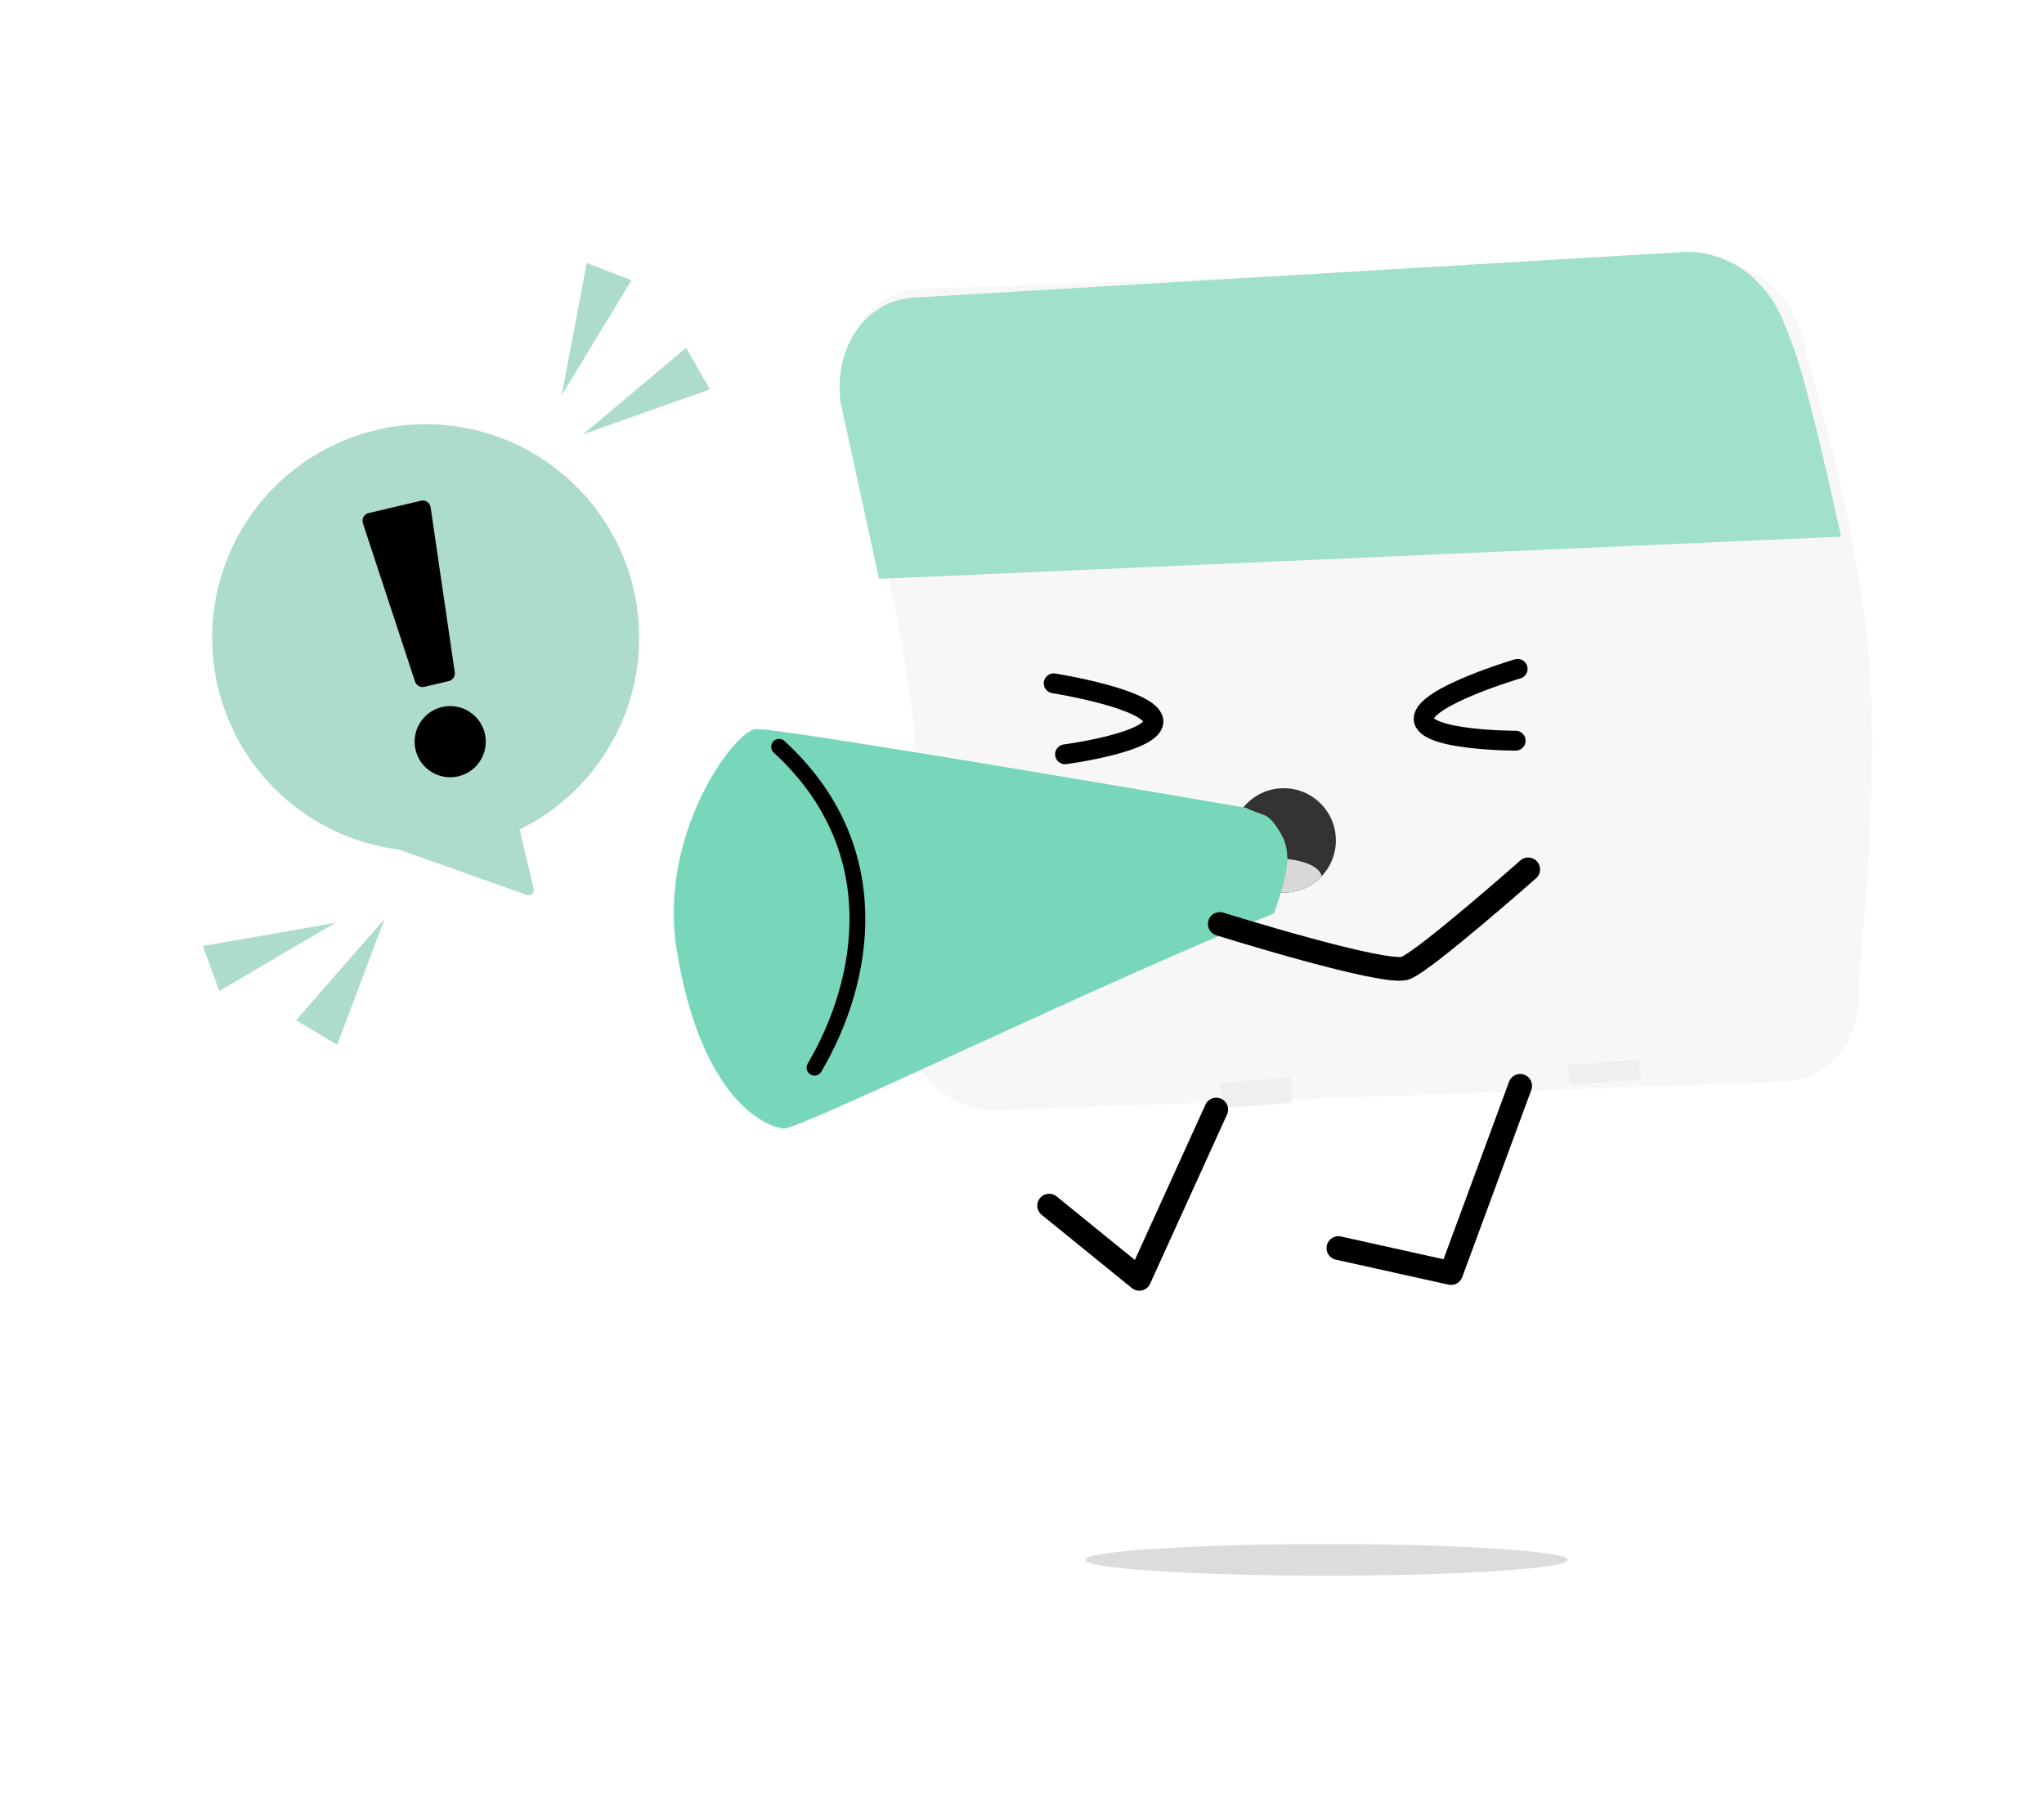 <svg width="206" height="183" viewBox="0 0 206 183" fill="none" xmlns="http://www.w3.org/2000/svg">
<g filter="url(#filter0_i_1146_17509)">
<path d="M92.095 29.909L171.185 27.037C176.04 26.861 180.508 30.988 181.164 36.256C181.164 36.256 186.316 52.812 187.525 66.577C188.735 80.343 186.474 99.956 186.474 99.956C187.13 105.224 183.725 109.637 178.87 109.813L99.78 112.685C94.925 112.862 90.457 108.734 89.801 103.467C89.801 103.467 92.124 86.784 91.41 75.721C90.697 64.658 84.492 39.766 84.492 39.766C83.835 34.499 87.24 30.085 92.095 29.909Z" fill="#F7F7F7"/>
</g>
<path d="M180.838 35.255C179.257 30.914 178.68 29.945 176.792 28.09C174.904 26.234 172.126 25.305 169.794 25.389L92.219 29.987C91.064 30.029 89.954 30.334 88.952 30.886C87.95 31.438 87.075 32.225 86.378 33.203C85.68 34.181 85.174 35.33 84.888 36.585C84.601 37.84 84.541 39.175 84.709 40.516L88.593 58.334L185.545 54.082C185.545 54.082 182.419 39.596 180.838 35.255Z" fill="#A1E0CA"/>
<path d="M106.195 68.864C106.195 68.864 115.902 70.395 116.239 72.595C116.577 74.796 107.336 76.015 107.336 76.015" stroke="black" stroke-width="2" stroke-linecap="round"/>
<path d="M152.951 67.406C152.951 67.406 143.527 70.19 143.48 72.415C143.432 74.641 152.752 74.645 152.752 74.645" stroke="black" stroke-width="2" stroke-linecap="round"/>
<ellipse cx="133.69" cy="157.197" rx="24.309" ry="1.594" fill="black" fill-opacity="0.14"/>
<rect x="122.931" y="109.127" width="7.173" height="2.561" transform="rotate(-4.379 122.931 109.127)" fill="#EFEFEF"/>
<rect x="158.046" y="107.349" width="7.173" height="1.969" transform="rotate(-4.379 158.046 107.349)" fill="#EFEFEF"/>
<path d="M129.375 89.954C132.28 89.954 134.635 87.599 134.635 84.694C134.635 81.789 132.28 79.434 129.375 79.434C126.469 79.434 124.114 81.789 124.114 84.694C124.114 87.599 126.469 89.954 129.375 89.954Z" fill="#333333"/>
<path d="M129.374 89.955C130.09 89.953 130.798 89.806 131.455 89.521C132.111 89.236 132.703 88.819 133.192 88.297C133.073 87.5 131.726 86.591 128.609 86.487C126.051 86.4 124.983 86.487 124.513 86.695C124.909 87.659 125.583 88.483 126.448 89.063C127.314 89.644 128.332 89.954 129.374 89.955Z" fill="#D8D8D8"/>
<path d="M105.735 121.498L114.822 128.878L122.576 111.82" stroke="black" stroke-width="2.391" stroke-linecap="round" stroke-linejoin="round"/>
<path d="M134.888 125.777L146.244 128.295L153.208 109.429" stroke="black" stroke-width="2.391" stroke-linecap="round" stroke-linejoin="round"/>
<path d="M76.138 73.474C78.293 73.263 125.583 81.408 125.583 81.408C127.499 82.376 127.711 81.681 129.102 84.029C130.493 86.377 129.311 89.237 128.398 92.055C112.69 98.216 80.582 113.867 78.997 113.728C77.016 113.555 70.621 110.594 68.199 95.737C66.298 84.073 73.983 73.685 76.138 73.474Z" fill="#78D7BA"/>
<path d="M78.518 75.261C89.627 85.435 87.251 98.85 82.084 107.598" stroke="black" stroke-width="1.594" stroke-linecap="round"/>
<path d="M154.016 87.613C154.016 87.613 143.655 96.76 141.663 97.556C139.67 98.353 122.933 93.111 122.933 93.111" stroke="black" stroke-width="2.391" stroke-linecap="round" stroke-linejoin="round"/>
<path d="M38.761 92.603L33.986 105.294L29.839 102.814L38.761 92.603Z" fill="#ADDDCA"/>
<path d="M56.609 39.83L59.133 26.508L63.644 28.238L56.609 39.83Z" fill="#ADDDCA"/>
<path d="M33.794 93.002L22.102 99.869L20.437 95.333L33.794 93.002Z" fill="#ADDDCA"/>
<path d="M58.768 43.768L69.149 35.045L71.548 39.239L58.768 43.768Z" fill="#ADDDCA"/>
<path d="M21.957 69.214C22.964 73.482 25.251 77.34 28.511 80.271C31.772 83.203 35.85 85.069 40.2 85.619L53.113 90.196C53.201 90.227 53.295 90.233 53.387 90.215C53.478 90.196 53.563 90.154 53.632 90.091C53.701 90.029 53.752 89.949 53.779 89.86C53.807 89.771 53.81 89.677 53.788 89.586L52.373 83.59C56.011 81.807 59.071 79.033 61.202 75.587C63.333 72.142 64.448 68.165 64.419 64.114C64.39 60.063 63.218 56.102 61.038 52.688C58.858 49.273 55.758 46.543 52.095 44.812C48.433 43.081 44.356 42.419 40.333 42.902C36.311 43.385 32.507 44.994 29.358 47.543C26.21 50.093 23.845 53.479 22.536 57.312C21.226 61.146 21.026 65.272 21.957 69.214Z" fill="#ADDDCA"/>
<path d="M42.812 69.206L45.186 68.646C45.392 68.609 45.575 68.492 45.695 68.321C45.816 68.15 45.864 67.939 45.83 67.732L43.398 51.109C43.38 50.998 43.338 50.891 43.276 50.797C43.214 50.703 43.132 50.623 43.036 50.563C42.941 50.502 42.834 50.463 42.722 50.447C42.61 50.432 42.496 50.44 42.387 50.471L37.19 51.698C37.078 51.718 36.971 51.763 36.877 51.828C36.782 51.893 36.704 51.978 36.645 52.076C36.587 52.175 36.55 52.285 36.538 52.398C36.526 52.512 36.539 52.627 36.575 52.736L41.831 68.692C41.896 68.888 42.035 69.052 42.218 69.147C42.401 69.243 42.614 69.264 42.812 69.206Z" fill="black"/>
<path d="M46.196 78.234C44.268 78.689 42.336 77.495 41.882 75.567C41.426 73.64 42.62 71.708 44.548 71.253C46.476 70.798 48.408 71.992 48.863 73.92C49.318 75.848 48.124 77.779 46.196 78.234Z" fill="black"/>
<defs>
<filter id="filter0_i_1146_17509" x="84.411" y="26.235" width="104.268" height="86.456" filterUnits="userSpaceOnUse" color-interpolation-filters="sRGB">
<feFlood flood-opacity="0" result="BackgroundImageFix"/>
<feBlend mode="normal" in="SourceGraphic" in2="BackgroundImageFix" result="shape"/>
<feColorMatrix in="SourceAlpha" type="matrix" values="0 0 0 0 0 0 0 0 0 0 0 0 0 0 0 0 0 0 127 0" result="hardAlpha"/>
<feOffset dx="0.797" dy="-0.797"/>
<feGaussianBlur stdDeviation="1.993"/>
<feComposite in2="hardAlpha" operator="arithmetic" k2="-1" k3="1"/>
<feColorMatrix type="matrix" values="0 0 0 0 0 0 0 0 0 0 0 0 0 0 0 0 0 0 0.1 0"/>
<feBlend mode="normal" in2="shape" result="effect1_innerShadow_1146_17509"/>
</filter>
</defs>
</svg>
